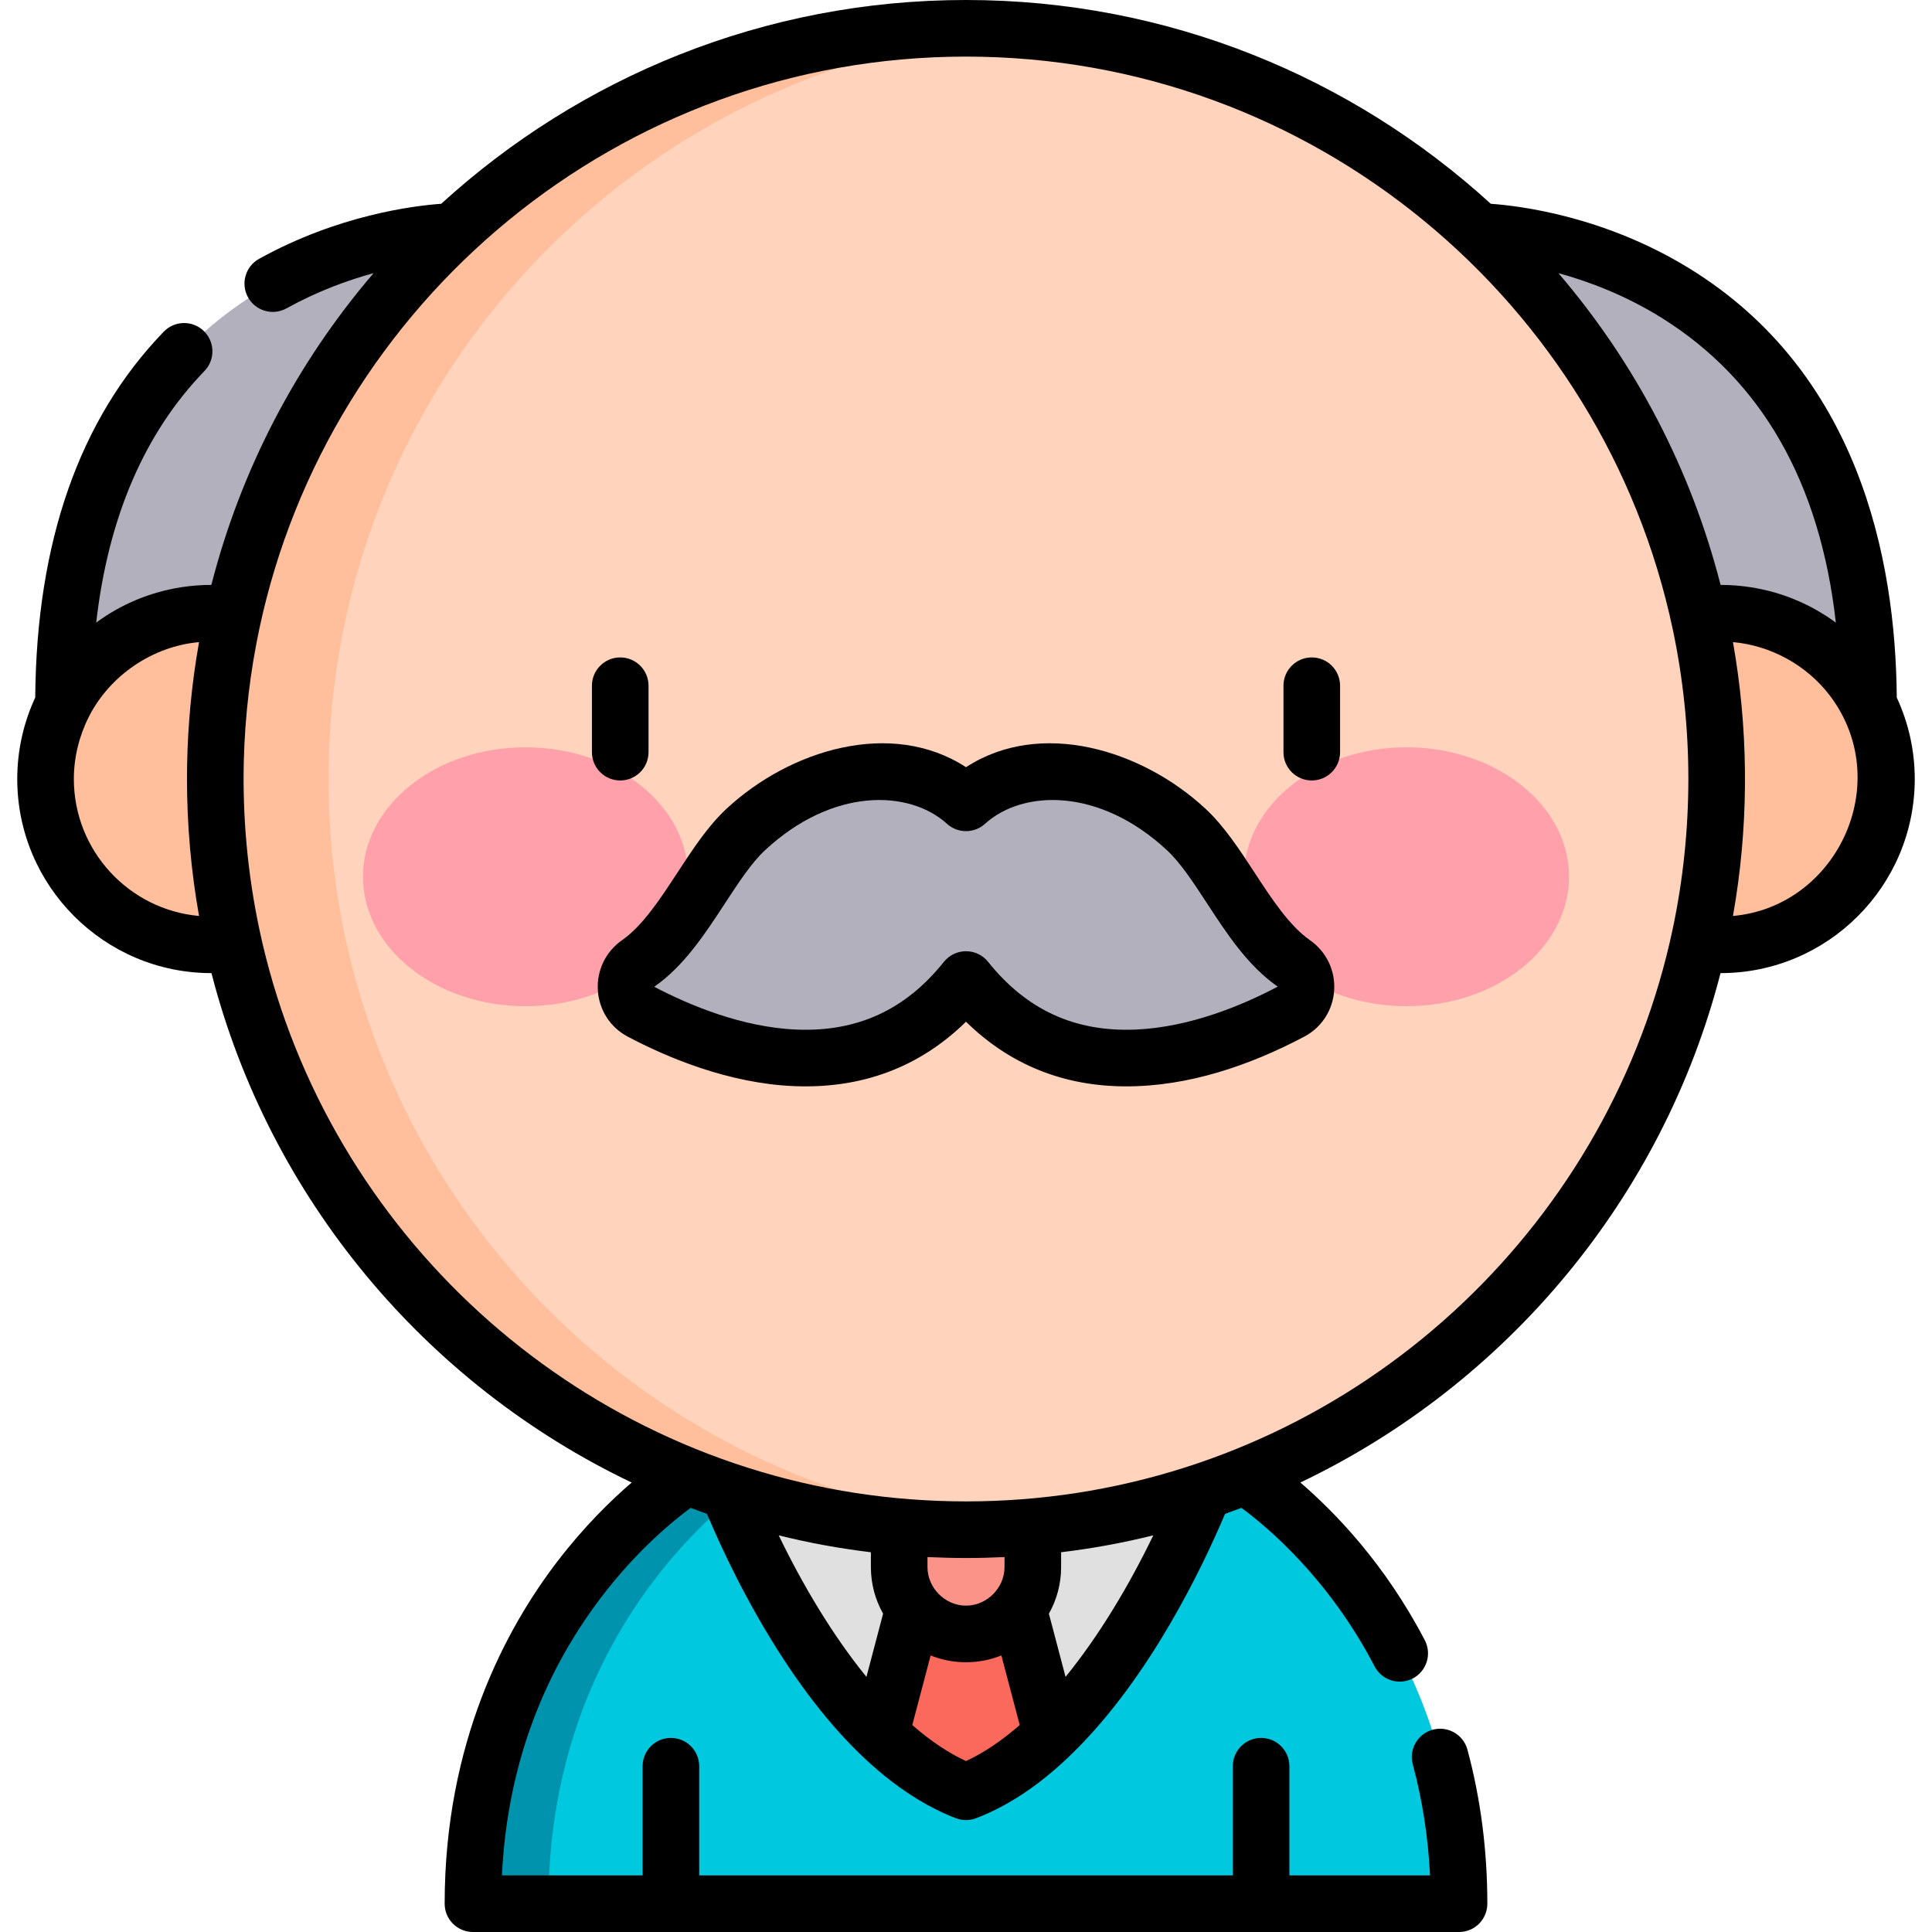 <svg id="Capa_1" enable-background="new 0 0 512 512" height="512" viewBox="0 0 512 512" width="512" xmlns="http://www.w3.org/2000/svg"><path d="m119.886 61.367s-103.064 1.14-103.064 125.214h103.064z" fill="#b2b0bc"/><path d="m392.114 61.367s103.064 1.14 103.064 125.214h-103.064z" fill="#b2b0bc"/><circle cx="455.988" cy="206.446" fill="#ffbe9c" r="43.94"/><path d="m125.34 504.5c0-78.704 56.695-113.321 56.695-113.321h147.931s56.695 34.617 56.695 113.321z" fill="#00c8de"/><path d="m202.035 391.179h-20s-56.695 34.617-56.695 113.321h20c0-78.704 56.695-113.321 56.695-113.321z" fill="#0093ae"/><path d="m191.433 391.179s24.702 68.362 64.567 83.666c39.865-15.303 64.567-83.666 64.567-83.666z" fill="#e0e0e0"/><path d="m269.861 426.315h-27.722l-8.792 33.344c6.85 6.608 14.428 12.028 22.653 15.185 8.225-3.157 15.802-8.577 22.653-15.185z" fill="#fa695b"/><path d="m238.295 377.771v37.535c0 9.778 7.927 17.705 17.705 17.705s17.705-7.927 17.705-17.705v-37.535z" fill="#fc9389"/><circle cx="256" cy="206.446" fill="#ffd3bc" r="198.946"/><path d="m87.054 206.446c0-104.829 81.078-190.716 183.946-198.385-4.952-.369-9.954-.561-15-.561-94.929 0-174.317 66.492-194.161 155.44-1.815-.279-3.748-.434-5.827-.434-24.267 0-43.94 19.672-43.94 43.94 0 24.267 19.673 43.94 43.94 43.94 2.079 0 4.013-.155 5.827-.435 19.844 88.948 99.232 155.44 194.161 155.44 5.046 0 10.048-.191 15-.561-102.868-7.668-183.946-93.556-183.946-198.384z" fill="#ffbe9c"/><ellipse cx="139.264" cy="232.35" fill="#ffa0ab" rx="43.073" ry="34.301"/><ellipse cx="372.736" cy="232.35" fill="#ffa0ab" rx="43.073" ry="34.301"/><path d="m256 259.585c26.492 33.115 65.527 19.392 86.114 8.517 4.993-2.638 5.349-9.572.722-12.809-11.801-8.257-18.672-26.338-28.42-35.423-15.144-14.114-41.234-22.688-58.416-7.11-17.182-15.578-43.272-7.004-58.416 7.11-9.748 9.085-16.619 27.166-28.42 35.423-4.627 3.237-4.271 10.172.722 12.809 20.587 10.875 59.622 24.599 86.114-8.517z" fill="#b2b0bc"/><path d="m164.367 206.831c4.142 0 7.5-3.358 7.5-7.5v-17.608c0-4.143-3.358-7.5-7.5-7.5s-7.5 3.357-7.5 7.5v17.608c0 4.142 3.358 7.5 7.5 7.5z"/><path d="m347.633 206.831c4.142 0 7.5-3.358 7.5-7.5v-17.608c0-4.143-3.358-7.5-7.5-7.5s-7.5 3.357-7.5 7.5v17.608c0 4.142 3.358 7.5 7.5 7.5z"/><path d="m164.865 249.148c-4.355 3.047-6.758 8.019-6.428 13.3.327 5.237 3.298 9.83 7.948 12.286 10.563 5.58 26.777 12.382 44.034 13.1 17.956.746 33.259-4.988 45.583-17.066 11.613 11.381 25.865 17.131 42.501 17.131 16.481 0 32.671-5.535 47.116-13.165 4.65-2.456 7.621-7.049 7.948-12.286.329-5.281-2.074-10.253-6.428-13.3-5.475-3.831-10.164-11.007-14.698-17.947-3.931-6.018-7.997-12.24-12.909-16.817-16.809-15.666-43.727-23.95-63.529-11.07-19.804-12.88-46.721-4.596-63.53 11.07-4.912 4.578-8.977 10.8-12.908 16.817-4.537 6.94-9.225 14.116-14.7 17.947zm8.599 12.29c7.848-5.492 13.343-13.901 18.656-22.033 3.6-5.51 7-10.713 10.578-14.048 17.946-16.725 38.261-16.111 48.265-7.041 2.858 2.592 7.217 2.592 10.075 0 10.004-9.07 30.319-9.685 48.265 7.041 3.578 3.335 6.978 8.539 10.578 14.048 5.313 8.132 10.807 16.542 18.73 22.065-9.196 4.858-23.192 10.774-37.651 11.376-16.117.671-28.906-5.2-39.103-17.946-1.423-1.779-3.578-2.815-5.856-2.815s-4.433 1.036-5.856 2.815c-10.197 12.747-22.984 18.617-39.103 17.946-14.458-.602-28.455-6.518-37.632-11.321z"/><path d="m56.012 257.886h.03c15.357 59.661 56.784 108.962 111.356 135.002-5.544 4.763-12.608 11.672-19.663 20.876-13.638 17.793-29.895 47.979-29.895 90.737 0 4.142 3.358 7.5 7.5 7.5h261.32c4.142 0 7.5-3.358 7.5-7.5 0-14.117-1.775-27.852-5.276-40.823-1.079-3.999-5.197-6.366-9.195-5.287-3.999 1.079-6.366 5.196-5.287 9.195 2.536 9.398 4.068 19.262 4.572 29.415h-37.27v-28.937c0-4.142-3.358-7.5-7.5-7.5s-7.5 3.358-7.5 7.5v28.936h-141.41v-28.937c0-4.142-3.358-7.5-7.5-7.5s-7.5 3.358-7.5 7.5v28.937h-37.275c1.338-27.667 10.145-52.396 26.23-73.6 9.486-12.505 19.091-20.352 23.769-23.792 1.441.545 2.886 1.073 4.336 1.584 3.816 9.063 10.69 23.845 20.354 38.61 8.495 12.979 17.389 23.229 26.585 30.709.012.01.024.02.037.03 5.724 4.653 12.077 8.655 18.982 11.305 1.72.66 3.656.66 5.376 0 9.779-3.753 18.282-10.095 25.699-17.385 20.47-20.083 34.415-49.422 40.257-63.269 1.454-.513 2.903-1.042 4.347-1.588 6.609 4.843 23.031 18.474 35.3 42.014 1.914 3.673 6.443 5.099 10.117 3.185 3.673-1.915 5.099-6.444 3.184-10.117-10.55-20.243-23.835-33.947-32.984-41.803 54.569-26.04 95.994-75.34 111.35-134.999h.03c28.364 0 51.44-23.076 51.44-51.439 0-7.706-1.715-15.015-4.764-21.583-.292-37.107-10.24-86.312-55.099-113.81-22.433-13.751-44.711-16.498-52.494-17.046-36.718-33.527-85.547-54.006-139.071-54.006s-102.353 20.479-139.073 54.007c-7.299.52-27.33 2.979-48.273 14.594-3.623 2.009-4.93 6.574-2.921 10.197 2.009 3.622 6.573 4.93 10.196 2.921 8.124-4.505 16.148-7.433 23.077-9.335-20.485 23.922-35.146 52.05-42.994 82.622-2.634 0-5.282.2-7.885.605-8.287 1.269-16.027 4.513-22.631 9.385 3.177-27.875 12.787-50.239 28.687-66.672 2.88-2.977 2.802-7.725-.175-10.605s-7.725-2.802-10.605.175c-22.305 23.053-33.757 55.675-34.067 96.968-3.05 6.569-4.765 13.879-4.765 21.585.001 28.363 23.077 51.439 51.441 51.439zm173.605 186.503c-8.945-10.985-16.869-24.291-23.254-37.512 8.034 2.015 16.21 3.487 24.431 4.486v3.943c0 4.479 1.18 8.687 3.238 12.336zm26.383 22.315c-4.886-2.266-9.649-5.536-14.236-9.55l4.862-18.44c.602.241 1.217.453 1.838.647 2.438.763 4.981 1.151 7.536 1.151 3.196 0 6.405-.61 9.374-1.799l4.862 18.44c-4.587 4.015-9.349 7.285-14.236 9.551zm-10.205-51.397v-2.669c.01.001.021.001.032.001 3.351.146 6.704.25 10.058.251.039 0 .077.001.115.001 3.394 0 6.784-.095 10.174-.252.01 0 .021 0 .032-.001v2.669c0 5.499-4.646 10.205-10.206 10.205-5.529 0-10.205-4.683-10.205-10.205zm36.588 29.082-4.415-16.746c2.058-3.649 3.238-7.856 3.238-12.336v-3.943c8.217-1.001 16.399-2.478 24.431-4.486-6.385 13.22-14.309 26.526-23.254 37.511zm205.046-256.313c13.218 22.705-2.035 52.334-28.177 54.665.271-1.529.524-3.062.762-4.598 3.475-22.497 3.214-45.562-.759-67.975 10.017.889 19.476 6.079 25.598 14.064.94 1.226 1.8 2.511 2.576 3.844zm-47.168-103.904c26.567 16.525 42.076 43.664 46.259 80.836-6.606-4.878-14.352-8.126-22.645-9.397-2.612-.4-5.261-.605-7.903-.605-7.832-30.572-22.495-58.703-42.98-82.625 8.116 2.227 17.738 5.862 27.269 11.791zm-375.638 117.129c.312-11.627 1.684-23.216 4.092-34.598 18.347-86.555 95.346-151.703 187.285-151.703s168.938 65.148 187.285 151.703c5.538 26.129 5.523 53.367-.002 79.497-16.365 77.182-79.367 137.341-158.015 149.457-19.354 2.978-39.18 2.965-58.536 0-78.648-12.117-141.65-72.275-158.015-149.457-3.111-14.739-4.498-29.84-4.094-44.899zm-41.083-11.339c5.569-11 16.931-18.704 29.206-19.794-.271 1.524-.523 3.053-.759 4.584-1.617 10.467-2.433 21.103-2.433 31.695 0 12.159 1.071 24.322 3.194 36.294-18.569-1.656-33.177-17.302-33.177-36.294.001-5.697 1.393-11.397 3.969-16.485z"/></svg>